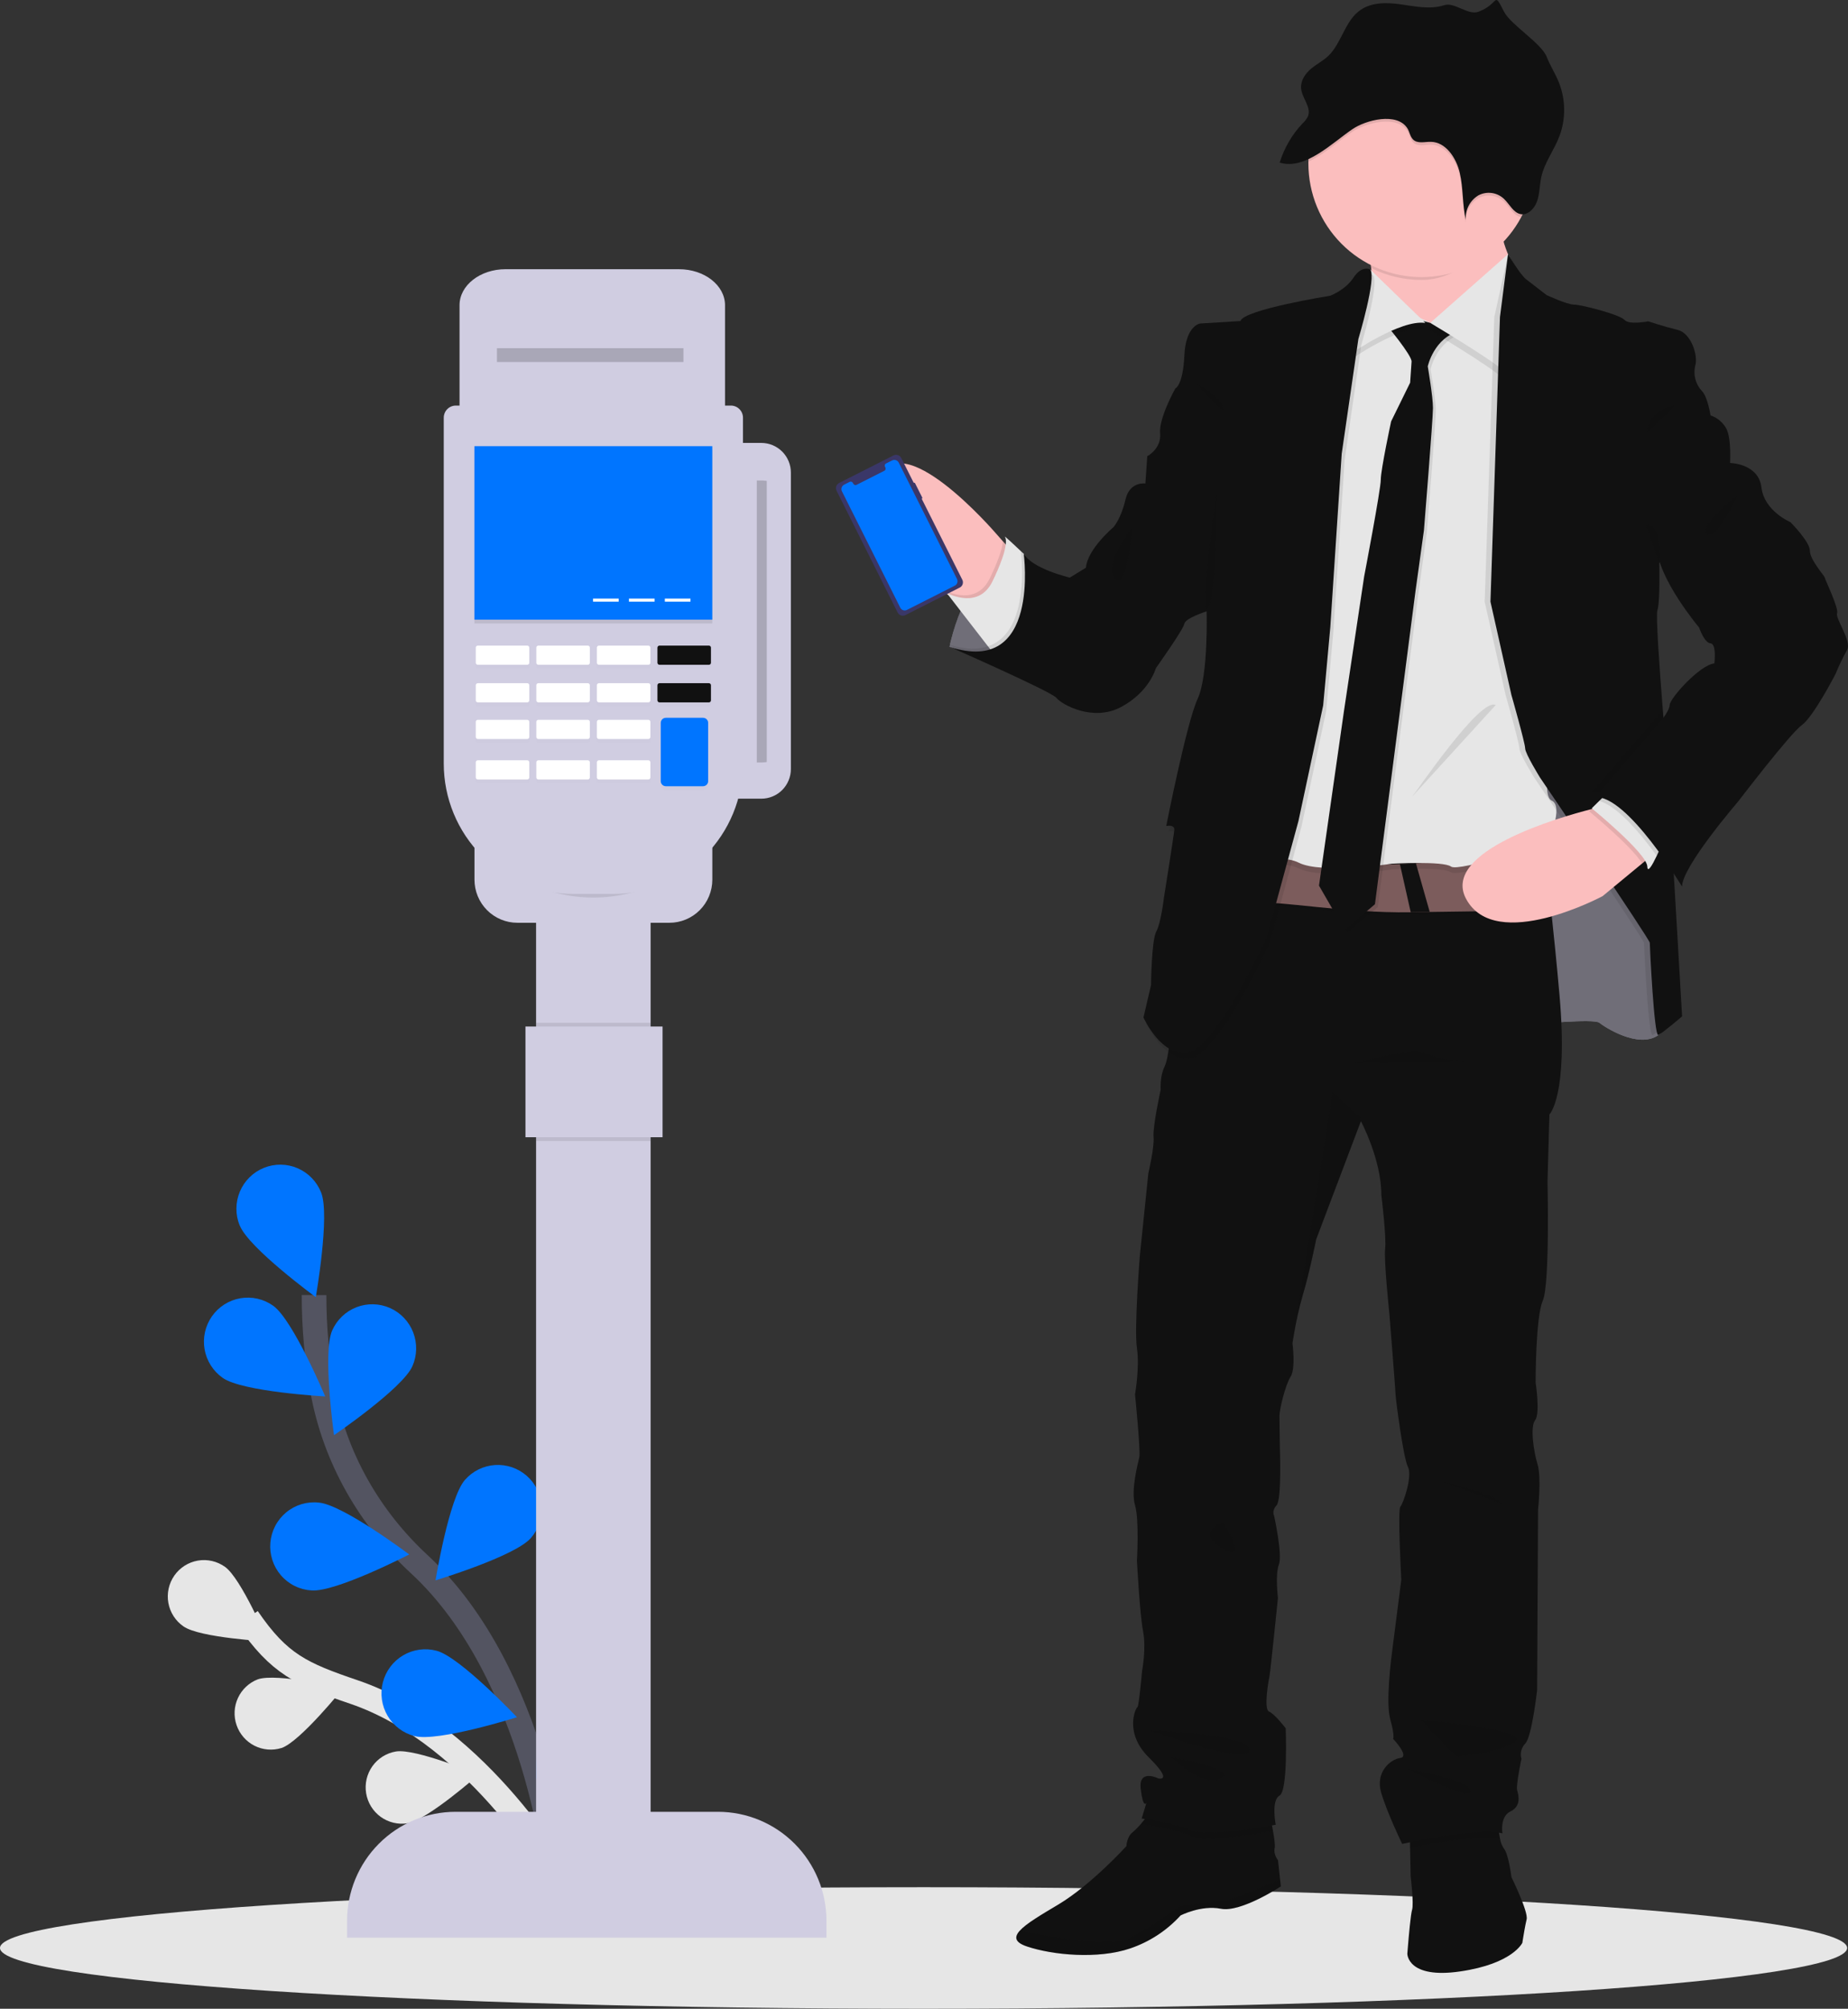 <svg width="150" height="163" viewBox="0 0 150 163" fill="none" xmlns="http://www.w3.org/2000/svg">
    <rect x="0" y="0" width="150" height="163" fill="#333333" stroke="none"/>
    <path d="M45.745 152.849C45.745 152.849 38.968 140.784 28.756 137.307C24.47 135.849 22.654 135.043 20.096 131.293" stroke="#E6E6E6" stroke-width="2" stroke-miterlimit="10"/>
    <path d="M22.854 141.842C24.387 141.309 27.863 136.977 27.863 136.977C27.863 136.977 22.461 135.735 20.929 136.268C20.217 136.541 19.639 137.082 19.317 137.775C18.994 138.469 18.953 139.262 19.202 139.985C19.45 140.709 19.969 141.307 20.649 141.654C21.328 142 22.115 142.068 22.843 141.842L22.854 141.842Z" fill="#E6E6E6"/>
    <path d="M33.093 147.944C34.693 147.679 38.854 144.001 38.854 144.001C38.854 144.001 33.737 141.859 32.138 142.124C31.757 142.187 31.393 142.325 31.065 142.53C30.738 142.734 30.454 143.001 30.229 143.316C30.005 143.631 29.844 143.987 29.756 144.365C29.669 144.742 29.656 145.133 29.719 145.515C29.782 145.897 29.919 146.263 30.122 146.592C30.326 146.921 30.592 147.206 30.905 147.432C31.219 147.658 31.573 147.819 31.949 147.907C32.324 147.995 32.713 148.008 33.094 147.945L33.093 147.944Z" fill="#E6E6E6"/>
    <path d="M18.259 127.139C19.585 128.074 21.755 133.2 21.755 133.2C21.755 133.2 16.218 132.907 14.89 131.973C14.571 131.752 14.298 131.47 14.088 131.143C13.877 130.815 13.734 130.45 13.665 130.066C13.596 129.683 13.604 129.29 13.687 128.909C13.77 128.529 13.928 128.169 14.15 127.85C14.373 127.531 14.656 127.259 14.983 127.051C15.311 126.842 15.677 126.701 16.059 126.635C16.441 126.569 16.832 126.58 17.21 126.667C17.588 126.754 17.945 126.915 18.261 127.141L18.259 127.139Z" fill="#E6E6E6"/>
    <path d="M45.273 152.558C45.273 152.558 43.664 135.832 34.039 126.935C30 123.2 27.195 118.318 26.195 112.89C25.723 110.317 25.488 107.706 25.492 105.09" stroke="#535461" stroke-width="2" stroke-miterlimit="10"/>
    <path d="M19.463 99.447C20.197 101.279 25.631 105.256 25.631 105.256C25.631 105.256 26.801 98.605 26.067 96.772C25.894 96.332 25.637 95.932 25.31 95.593C24.982 95.254 24.591 94.984 24.16 94.797C23.728 94.61 23.264 94.512 22.794 94.506C22.323 94.501 21.857 94.589 21.421 94.765C20.985 94.941 20.588 95.203 20.253 95.534C19.918 95.865 19.651 96.26 19.469 96.695C19.286 97.13 19.191 97.597 19.189 98.069C19.186 98.542 19.277 99.01 19.456 99.447H19.463Z" fill="#0075FF"/>
    <path d="M18.074 111.806C19.682 112.943 26.396 113.314 26.396 113.314C26.396 113.314 23.782 107.092 22.173 105.954C21.791 105.682 21.359 105.488 20.902 105.384C20.445 105.279 19.972 105.267 19.51 105.347C19.048 105.426 18.607 105.597 18.21 105.849C17.814 106.1 17.472 106.428 17.202 106.813C16.932 107.198 16.741 107.633 16.638 108.093C16.536 108.552 16.525 109.027 16.606 109.491C16.687 109.955 16.859 110.398 17.111 110.795C17.363 111.192 17.69 111.535 18.074 111.805L18.074 111.806Z" fill="#0075FF"/>
    <path d="M25.272 129.055C27.237 129.22 33.213 126.136 33.213 126.136C33.213 126.136 27.829 122.086 25.869 121.926C25.397 121.876 24.921 121.921 24.467 122.058C24.013 122.196 23.59 122.423 23.225 122.726C22.86 123.03 22.558 123.403 22.338 123.825C22.119 124.248 21.985 124.709 21.945 125.184C21.905 125.659 21.96 126.137 22.107 126.59C22.253 127.043 22.488 127.462 22.798 127.822C23.108 128.183 23.487 128.478 23.911 128.689C24.336 128.901 24.799 129.025 25.272 129.055Z" fill="#0075FF"/>
    <path d="M33.642 140.874C35.547 141.369 41.96 139.344 41.96 139.344C41.96 139.344 37.334 134.443 35.431 133.948C34.977 133.828 34.505 133.799 34.041 133.863C33.576 133.927 33.129 134.083 32.725 134.321C32.32 134.559 31.967 134.875 31.684 135.25C31.401 135.626 31.195 136.054 31.078 136.51C30.96 136.966 30.933 137.441 30.999 137.907C31.064 138.373 31.221 138.822 31.459 139.227C31.697 139.633 32.013 139.987 32.388 140.269C32.763 140.552 33.19 140.757 33.644 140.874L33.642 140.874Z" fill="#0075FF"/>
    <path d="M33.474 110.859C32.677 112.667 27.113 116.457 27.113 116.457C27.113 116.457 26.166 109.77 26.961 107.964C27.151 107.534 27.422 107.146 27.761 106.822C28.099 106.498 28.498 106.244 28.934 106.074C29.37 105.905 29.836 105.824 30.303 105.835C30.771 105.846 31.231 105.95 31.659 106.14C32.087 106.33 32.473 106.603 32.795 106.943C33.118 107.283 33.371 107.684 33.54 108.122C33.708 108.56 33.789 109.028 33.778 109.497C33.767 109.967 33.664 110.43 33.474 110.86V110.859Z" fill="#0075FF"/>
    <path d="M43.087 124.807C41.789 126.291 35.352 128.236 35.352 128.236C35.352 128.236 36.44 121.57 37.737 120.088C38.36 119.375 39.239 118.94 40.181 118.879C41.123 118.817 42.051 119.134 42.761 119.76C43.47 120.386 43.903 121.269 43.964 122.216C44.025 123.162 43.71 124.095 43.087 124.807V124.807Z" fill="#0075FF"/>
    <path d="M50.581 139.65C49.544 141.334 43.533 144.345 43.533 144.345C43.533 144.345 43.483 137.591 44.512 135.907C44.757 135.506 45.078 135.158 45.456 134.882C45.835 134.606 46.264 134.407 46.719 134.298C47.174 134.188 47.647 134.17 48.109 134.244C48.571 134.317 49.014 134.482 49.413 134.728C49.812 134.974 50.159 135.296 50.434 135.677C50.709 136.057 50.906 136.488 51.015 136.946C51.124 137.403 51.142 137.877 51.069 138.342C50.995 138.806 50.832 139.251 50.587 139.652L50.581 139.65Z" fill="#0075FF"/>
    <path d="M74.966 163C116.368 163 149.931 160.792 149.931 158.068C149.931 155.345 116.368 153.137 74.966 153.137C33.563 153.137 0 155.345 0 158.068C0 160.792 33.563 163 74.966 163Z" fill="#E6E6E6"/>
    <path opacity="0.1" d="M132.481 44.854C132.481 44.854 138.793 42.823 139.439 44.854H132.481Z" fill="#111111"/>
    <path d="M77.073 52.483C77.073 52.483 78.5 44.964 83.093 44.926L86.448 51.864L84.21 53.415C84.21 53.415 79.349 53.57 77.073 52.483Z" fill="#D0CDE1"/>
    <path opacity="0.502" d="M86.448 51.864L84.21 53.417C84.21 53.417 80.799 53.525 78.343 52.921C77.907 52.818 77.481 52.672 77.073 52.485C77.076 52.444 77.085 52.403 77.099 52.364C77.099 52.355 77.099 52.345 77.099 52.336C77.31 51.392 77.601 50.468 77.968 49.574C78.109 49.237 78.269 48.889 78.442 48.542C79.114 47.242 80.059 45.968 81.351 45.337C81.829 45.1 82.35 44.963 82.882 44.934H83.087L83.159 45.087L84.295 47.431L86.448 51.864Z" fill="#111111"/>
    <path d="M124.568 83.107C124.568 83.107 129.384 82.642 129.815 82.99C130.246 83.338 132.979 85.123 134.599 83.998C136.218 82.873 135.138 78.958 135.138 78.803C135.138 78.648 134.986 73.106 134.986 73.106L132.09 69.191L128.465 62.337L121.057 61.602L121.257 72.487L121.219 78.07L124.568 83.107Z" fill="#D0CDE1"/>
    <path opacity="0.503" d="M124.568 83.107C124.568 83.107 129.384 82.642 129.815 82.99C130.246 83.338 132.979 85.123 134.599 83.998C136.218 82.873 135.138 78.958 135.138 78.803C135.138 78.648 134.986 73.106 134.986 73.106L132.09 69.191L128.465 62.337L121.057 61.602L121.257 72.487L121.219 78.07L124.568 83.107Z" fill="#111111"/>
    <path d="M82.126 44.733C82.126 44.733 81.743 49.462 78.809 49.539C78.809 49.539 77.978 49.035 76.861 48.196C74.284 46.259 70.195 42.535 71.325 39.072C72.946 34.111 80.816 43.259 80.816 43.259L81.418 43.94L82.126 44.733Z" fill="#FBBEBE"/>
    <path opacity="0.1" d="M82.126 44.733C82.126 44.733 81.743 49.463 78.809 49.539C78.809 49.539 77.979 49.035 76.861 48.196L76.61 47.874C77.107 48.135 77.655 48.282 78.216 48.307C78.952 48.323 79.781 48.049 80.312 46.981C80.618 46.372 80.885 45.745 81.115 45.104C81.256 44.728 81.355 44.339 81.412 43.941L82.126 44.733Z" fill="#111111"/>
    <path d="M80.853 53.297L80.193 52.445L77.966 49.572L76.834 48.105C77.331 48.367 77.879 48.515 78.439 48.54C79.176 48.556 80.004 48.282 80.538 47.212C80.843 46.603 81.111 45.976 81.341 45.335C81.708 44.288 81.7 43.749 81.572 43.569C81.445 43.388 82.391 44.272 82.846 44.706L82.862 44.722C82.993 44.843 83.077 44.924 83.077 44.924L83.155 45.081L84.273 47.327L84.285 47.421C84.387 48.135 84.764 52.656 80.853 53.297Z" fill="#E6E6E6"/>
    <path d="M103.965 153.072C103.965 153.072 100.725 155.205 99.105 154.886C97.485 154.568 95.824 155.431 95.824 155.431C94.708 156.656 93.3 157.576 91.733 158.106C89.11 158.997 85.446 158.648 83.363 157.948C82.376 157.62 82.298 157.193 82.772 156.668C83.299 156.082 84.509 155.374 85.91 154.538C88.57 152.949 91.426 149.808 91.426 149.808C91.426 149.808 91.464 149.034 91.927 148.685C92.211 148.442 92.472 148.172 92.706 147.879C93.119 147.387 93.508 146.871 93.508 146.871L103.039 147.182C103.039 147.182 103.202 147.873 103.328 148.579C103.434 149.157 103.517 149.746 103.463 149.974C103.346 150.476 103.733 150.941 103.733 150.941L103.904 152.524L103.965 153.072Z" fill="#111111"/>
    <path d="M123.915 155.746C123.801 156.209 123.663 157.042 123.6 157.433C123.579 157.566 123.568 157.647 123.568 157.647C123.568 157.647 122.795 159.352 118.513 159.973C114.232 160.594 114.231 158.538 114.231 158.538C114.231 158.538 114.247 158.316 114.276 157.983C114.35 157.076 114.504 155.341 114.617 154.972C114.771 154.468 114.502 152.258 114.502 152.258L114.456 149.948L114.424 148.335L121.524 147.598C121.569 148.131 121.646 148.662 121.753 149.186C121.797 149.474 121.904 149.75 122.064 149.993C122.449 150.422 122.682 152.319 122.682 152.319C122.682 152.319 124.066 155.125 123.915 155.746Z" fill="#111111"/>
    <path opacity="0.1" d="M103.047 147.182C103.047 147.182 103.209 147.873 103.336 148.579C102.306 148.769 97.806 149.552 96.68 149.004C95.408 148.383 92.667 148.034 92.667 148.034L92.713 147.877C93.126 147.385 93.516 146.869 93.516 146.869L103.047 147.182Z" fill="#111111"/>
    <path opacity="0.1" d="M121.749 149.194C119.943 148.888 116.006 149.63 114.453 149.948L114.421 148.335L121.52 147.598C121.565 148.134 121.641 148.667 121.749 149.194Z" fill="#111111"/>
    <path d="M125.763 90.433L125.609 95.898C125.609 95.898 125.81 104.231 125.224 105.55C124.638 106.868 124.644 112.178 124.644 112.178C124.644 112.178 125.031 114.698 124.606 115.238C124.18 115.778 124.489 117.798 124.806 118.845C125.124 119.891 124.843 122.489 124.843 122.489L124.766 137.141C124.766 137.141 124.343 140.939 123.801 141.483C123.646 141.644 123.535 141.843 123.481 142.061C123.428 142.279 123.432 142.507 123.494 142.723C123.494 142.723 123.032 144.892 123.147 145.28C123.263 145.669 123.494 146.558 122.608 146.984C121.721 147.409 121.95 148.768 121.95 148.768C119.829 148.264 113.811 149.623 113.811 149.623C113.811 149.623 112.607 147.141 112.111 145.474C111.616 143.807 112.846 142.76 113.654 142.652C114.463 142.543 113.077 141.099 113.077 141.099C113.077 141.099 113.231 140.898 112.845 139.511C112.459 138.124 112.921 134.548 113.046 133.618C113.17 132.689 113.74 128.192 113.74 128.192C113.74 128.192 113.433 122.495 113.664 122.261C113.895 122.027 114.667 119.78 114.282 119.036C113.897 118.292 113.279 113.454 113.279 113.19C113.279 112.926 112.777 106.638 112.777 106.638C112.777 106.638 112.316 102.257 112.43 101.328C112.544 100.399 112.121 96.95 112.121 96.95C112.121 94.079 110.464 90.979 110.464 90.979L110.422 91.09L106.836 100.564C106.836 100.564 106.258 103.431 105.755 105.06C105.439 106.165 105.187 107.289 105.002 108.424L104.968 108.626C104.954 108.712 104.942 108.787 104.934 108.844L104.91 109.001C104.91 109.001 105.179 111.055 104.756 111.714C104.332 112.373 103.851 114.349 103.851 114.899C103.851 115.449 103.887 117.538 103.887 117.538C103.887 117.538 104.044 121.685 103.618 122.151C103.193 122.616 103.418 123.003 103.418 123.003C103.418 123.003 104.114 126.142 103.805 126.956C103.496 127.77 103.729 129.667 103.729 129.667C103.729 129.667 103.117 135.663 103.048 135.977C102.98 136.291 102.547 138.69 103.008 138.884C103.47 139.077 104.359 140.24 104.359 140.24C104.359 140.24 104.559 145.318 103.859 145.705C103.159 146.093 103.548 148.07 103.548 148.07C103.548 148.07 97.956 149.157 96.682 148.535C95.408 147.914 92.669 147.566 92.669 147.566L93.052 146.292C93.031 146.336 92.775 146.749 92.593 145.163C92.392 143.496 94.021 144.31 94.021 144.31C94.021 144.31 95.293 144.621 93.247 142.605C91.2 140.589 92.205 138.535 92.321 138.535C92.437 138.535 92.706 135.551 92.706 135.551C92.706 135.551 93.053 133.767 92.782 132.372C92.511 130.977 92.283 126.635 92.283 126.635C92.283 126.635 92.483 123.341 92.128 122.139C91.773 120.938 92.36 118.767 92.475 118.261C92.591 117.755 92.128 113.145 92.128 113.145C92.128 113.145 92.516 110.976 92.283 109.388C92.05 107.799 92.515 101.945 92.515 101.945L93.21 95.2C93.21 95.2 93.709 93.107 93.633 92.255C93.556 91.402 94.211 88.425 94.211 88.425C94.211 88.425 94.135 87.338 94.52 86.565C94.905 85.791 95.062 83.232 95.062 83.232L98.766 74.703L100.572 67.184L125.071 66.951C125.071 66.951 125.161 67.602 125.308 68.788C125.454 69.973 125.667 71.729 125.91 73.894C126.122 75.861 126.355 78.175 126.583 80.748C127.306 88.959 125.763 90.433 125.763 90.433Z" fill="#111111"/>
    <path d="M123.489 22.56L117.776 28.686C117.776 28.686 110.448 25.739 111.219 24.731C111.518 24.34 111.469 23.118 111.297 21.751C111.026 19.606 110.448 17.132 110.448 17.132C110.448 17.132 123.256 15.04 122.174 17.209C121.773 18.003 121.849 18.928 122.094 19.783C122.407 20.778 122.878 21.715 123.489 22.559V22.56Z" fill="#FBBEBE"/>
    <path opacity="0.1" d="M122.174 17.211C121.773 18.005 121.592 18.082 121.839 18.937C120.164 20.751 118.027 22.716 115.386 22.716C113.967 22.719 112.567 22.389 111.297 21.753C111.026 19.608 110.448 17.134 110.448 17.134C110.448 17.134 123.256 15.042 122.174 17.211Z" fill="#111111"/>
    <path d="M124.568 13.258C124.568 15.705 123.6 18.052 121.878 19.782C120.155 21.513 117.82 22.485 115.384 22.485C112.948 22.485 110.612 21.513 108.89 19.782C107.168 18.052 106.2 15.705 106.2 13.258C106.2 13.214 106.2 13.169 106.2 13.125C106.218 10.679 107.202 8.339 108.936 6.622C110.671 4.904 113.013 3.949 115.448 3.967C117.883 3.985 120.212 4.973 121.921 6.716C123.631 8.458 124.581 10.812 124.564 13.258H124.568Z" fill="#FBBEBE"/>
    <path opacity="0.1" d="M125.897 74.119C124.682 74.129 120.63 74.163 116.104 74.236H116.049L114.553 74.261H114.507C109.14 74.348 103.85 73.293 101.728 73.495C97.213 73.92 103.348 69.308 103.348 69.308C106.712 70.128 110.172 70.48 113.631 70.352L114.929 70.286C119.032 70.052 123.156 69.665 125.307 69.016C125.456 70.212 125.665 71.962 125.897 74.119Z" fill="#111111"/>
    <path d="M125.898 73.886C124.682 73.886 120.631 73.93 116.104 74.001H116.05L114.553 74.027H114.507C109.14 74.114 103.85 73.059 101.728 73.259C97.213 73.684 103.348 69.073 103.348 69.073C106.712 69.893 110.172 70.244 113.631 70.118L114.929 70.049C119.032 69.817 123.156 69.428 125.307 68.779C125.457 69.977 125.666 71.721 125.898 73.886Z" fill="#7C5C5C"/>
    <path opacity="0.1" d="M112.916 25.12L105.816 28.454L100.339 71.013C100.339 71.013 103.579 69.542 105.43 70.471C107.282 71.4 112.991 70.55 112.991 70.55C112.991 70.55 117.158 70.316 117.776 70.782C118.394 71.248 125.645 68.845 125.645 68.845C125.645 68.845 126.957 65.898 125.954 65.434C124.951 64.971 126.263 60.395 126.263 60.395L125.645 29.695L124.411 25.742L121.094 23.725L117.695 26.438L116.09 26.671L112.916 25.12Z" fill="#111111"/>
    <path d="M112.916 24.653L105.816 27.987L100.339 70.55C100.339 70.55 103.579 69.077 105.43 70.008C107.282 70.939 112.991 70.085 112.991 70.085C112.991 70.085 117.158 69.852 117.776 70.317C118.394 70.782 125.645 68.38 125.645 68.38C125.645 68.38 126.957 65.435 125.954 64.969C124.951 64.504 126.263 59.929 126.263 59.929L125.645 29.226L124.411 25.273L121.094 23.256L117.695 25.971L116.09 26.201L112.916 24.653Z" fill="#E6E6E6"/>
    <path opacity="0.1" d="M112.8 26.631C112.8 26.631 114.844 29.073 114.806 29.576C114.768 30.08 114.692 31.282 114.692 31.282L113.147 34.423C113.147 34.423 112.298 38.337 112.298 39.152C112.298 39.966 110.948 47.014 110.948 47.014L109.328 57.867L107.283 72.093L109.366 75.698L111.836 73.605L115.115 48.253L115.809 43.254C115.809 43.254 116.541 34.261 116.541 33.331C116.541 32.402 116.118 29.959 116.118 29.959C116.118 29.959 116.62 27.633 118.703 27.09C120.785 26.548 118.548 26.974 118.548 26.974L117.344 26.004L116.303 26.431C116.303 26.431 113.418 25.547 112.8 26.631Z" fill="#111111"/>
    <path d="M112.568 26.402C112.568 26.402 114.613 28.843 114.575 29.347C114.537 29.851 114.459 31.053 114.459 31.053L112.916 34.194C112.916 34.194 112.077 38.104 112.077 38.917C112.077 39.73 110.727 46.779 110.727 46.779L109.095 57.648L107.061 71.865L109.145 75.471L111.603 73.372L114.886 48.027L115.58 43.027C115.58 43.027 116.312 34.034 116.312 33.103C116.312 32.172 115.889 29.73 115.889 29.73C115.889 29.73 116.39 27.405 118.473 26.862C120.556 26.319 118.319 26.747 118.319 26.747L117.115 25.777L116.09 26.2C116.09 26.2 113.186 25.312 112.568 26.402Z" fill="#111111"/>
    <path opacity="0.1" d="M111.218 22.328C111.218 22.328 110.909 22.561 110.833 24.11C110.757 25.66 109.676 29.15 109.676 29.15C109.676 29.15 113.689 26.358 115.695 26.668L111.218 22.328Z" fill="#111111"/>
    <path d="M111.218 21.863C111.218 21.863 110.909 22.096 110.833 23.647C110.757 25.199 109.676 28.687 109.676 28.687C109.676 28.687 113.689 25.897 115.695 26.207L111.218 21.863Z" fill="#E6E6E6"/>
    <path opacity="0.1" d="M122.176 21.086L115.848 26.668C115.848 26.668 121.173 29.847 121.867 30.623C122.562 31.399 123.256 23.024 123.256 23.024L122.176 21.086Z" fill="#111111"/>
    <path d="M122.407 20.623L116.091 26.201C116.091 26.201 121.414 29.378 122.11 30.154C122.807 30.93 123.501 22.556 123.501 22.556L122.407 20.623Z" fill="#E6E6E6"/>
    <path opacity="0.1" d="M111.449 22.328C111.449 22.328 110.755 21.979 110.099 22.987C109.443 23.995 108.209 24.459 108.209 24.459C108.209 24.459 101.186 25.584 100.917 26.513L97.638 26.715C97.638 26.715 96.481 26.868 96.364 29.311C96.247 31.754 95.624 31.98 95.624 31.98C95.624 31.98 94.274 34.383 94.388 35.623C94.502 36.863 93.347 37.483 93.347 37.483L98.162 50.081C98.162 50.081 98.317 55.276 97.428 57.175C96.539 59.074 94.882 67.486 94.882 67.486C94.882 67.486 95.578 67.331 95.538 67.794C95.498 68.258 94.69 73.338 94.69 73.338C94.69 73.338 94.458 75.354 94.074 76.052C93.689 76.749 93.648 80.394 93.648 80.394L93.03 83.029C93.03 83.029 94.497 86.325 96.734 85.851C98.972 85.377 103.049 76.598 103.049 76.598L105.633 67.102L107.64 57.722L108.218 51.365L109.145 37.295L110.495 27.991C110.495 27.991 111.991 22.988 111.449 22.328Z" fill="#111111"/>
    <path d="M111.218 21.863C111.218 21.863 110.524 21.514 109.868 22.522C109.212 23.53 107.978 23.996 107.978 23.996C107.978 23.996 100.955 25.119 100.686 26.05L97.406 26.252C97.406 26.252 96.248 26.407 96.133 28.848C96.019 31.29 95.399 31.523 95.399 31.523C95.399 31.523 94.049 33.926 94.165 35.166C94.281 36.406 93.124 37.026 93.124 37.026L97.939 49.624C97.939 49.624 98.094 54.819 97.207 56.718C96.32 58.617 94.661 67.029 94.661 67.029C94.661 67.029 95.356 66.874 95.317 67.34C95.279 67.805 94.469 72.881 94.469 72.881C94.469 72.881 94.237 74.897 93.851 75.595C93.464 76.292 93.427 79.937 93.427 79.937L92.814 82.563C92.814 82.563 94.281 85.859 96.518 85.385C98.756 84.912 102.807 76.123 102.807 76.123L105.393 66.626L107.4 57.244L107.98 50.888L108.905 36.817L110.256 27.514C110.256 27.514 111.758 22.522 111.218 21.863Z" fill="#111111"/>
    <path opacity="0.1" d="M86.448 51.863L84.211 53.416C84.211 53.416 80.799 53.525 78.344 52.92L77.099 52.364L76.849 52.255L77.106 52.336C78.396 52.721 79.405 52.712 80.194 52.446C83.36 51.376 83.003 46.123 82.888 44.933C82.876 44.814 82.867 44.732 82.862 44.708C82.862 44.703 82.862 44.698 82.862 44.693L82.88 44.724C82.923 44.795 82.973 44.862 83.028 44.925C83.072 44.975 83.118 45.028 83.168 45.076L84.286 47.322L84.298 47.417L86.448 51.863Z" fill="#111111"/>
    <path d="M94.203 36.707L93.123 37.017L92.969 39.235C92.969 39.235 91.695 39.033 91.348 40.553C91.001 42.074 90.385 42.771 90.385 42.771C90.385 42.771 88.262 44.555 88.145 46.065L86.835 46.871C86.835 46.871 83.784 46.158 83.093 44.927C83.093 44.927 84.481 54.928 77.073 52.484C77.073 52.484 85.368 56.129 85.754 56.633C86.139 57.137 88.687 58.608 91.001 57.369C93.314 56.129 93.818 54.222 93.818 54.222C93.818 54.222 96.055 51.081 96.133 50.615C96.212 50.15 97.939 49.608 97.939 49.608L101.258 41.543L94.203 36.707Z" fill="#111111"/>
    <path opacity="0.1" d="M121.289 25.74L122.407 20.625C122.407 20.625 122.909 22.292 123.41 22.679L125.07 23.957C125.07 23.957 126.729 24.733 127.307 24.733C127.885 24.733 131.011 25.54 131.396 25.973C131.782 26.406 133.327 26.09 133.327 26.09C133.327 26.09 134.599 26.515 135.718 26.788C136.838 27.06 137.378 28.92 137.145 29.656C137.052 30.022 137.053 30.407 137.147 30.773C137.242 31.139 137.428 31.474 137.687 31.749C138.148 32.214 138.381 33.726 138.381 33.726C138.948 33.912 139.42 34.316 139.692 34.849C140.079 35.702 139.962 37.563 139.962 37.563L134.214 45.703C134.214 45.703 134.29 48.844 134.059 49.533C133.829 50.222 134.862 62.092 134.862 62.092L136.066 82.48C136.066 82.48 134.485 83.837 134.138 83.992C133.791 84.148 133.442 76.781 133.442 76.511C133.442 76.242 124.531 63.1 124.531 63.1C124.531 63.1 123.327 61.161 123.327 60.735C123.327 60.31 122.207 56.393 122.207 56.393L120.509 48.834L121.289 25.74Z" fill="#111111"/>
    <path d="M140.44 37.116C140.44 37.382 140.426 37.56 140.426 37.56L134.682 45.694C134.682 45.694 134.762 48.833 134.529 49.524C134.395 49.927 134.69 54.1 134.963 57.525C135.163 59.998 135.34 62.083 135.34 62.083L135.848 70.731L136.534 82.472C136.534 82.472 134.953 83.828 134.606 83.984C134.259 84.139 133.911 76.773 133.911 76.501C133.911 76.229 124.998 63.091 124.998 63.091C124.998 63.091 123.795 61.152 123.795 60.726C123.795 60.301 122.677 56.384 122.677 56.384L120.979 48.825L121.75 25.725L122.406 20.609C122.406 20.609 123.371 22.276 123.873 22.662C124.374 23.047 125.53 23.942 125.53 23.942C125.53 23.942 127.19 24.718 127.77 24.718C128.349 24.718 131.474 25.524 131.859 25.958C132.244 26.391 133.789 26.075 133.789 26.075C133.789 26.075 135.061 26.5 136.179 26.772C137.296 27.044 137.838 28.905 137.607 29.639C137.514 30.005 137.514 30.389 137.608 30.756C137.703 31.122 137.888 31.458 138.147 31.733C138.61 32.198 138.841 33.709 138.841 33.709C139.41 33.895 139.881 34.301 140.154 34.835C140.424 35.437 140.45 36.512 140.44 37.116Z" fill="#111111"/>
    <path opacity="0.1" d="M93.278 140.396C93.479 140.396 101.573 140.707 101.419 142.025C101.264 143.344 93.278 140.396 93.278 140.396Z" fill="#111111"/>
    <path opacity="0.1" d="M95.092 142.605C95.092 142.605 100.532 143.496 99.105 144.311C97.678 145.125 95.092 142.605 95.092 142.605Z" fill="#111111"/>
    <path opacity="0.1" d="M115.308 139.545C115.308 139.545 124.337 140.321 122.987 141.327C121.637 142.333 118.434 142.49 118.28 142.537C118.125 142.583 115.308 139.545 115.308 139.545Z" fill="#111111"/>
    <path opacity="0.1" d="M114.229 143.537C114.229 143.537 119.245 144.39 119.397 145.351C119.55 146.313 114.229 143.537 114.229 143.537Z" fill="#111111"/>
    <path opacity="0.1" d="M117.006 120.201C117.006 120.201 121.597 121.286 121.868 122.015L117.006 120.201Z" fill="#111111"/>
    <path opacity="0.1" d="M99.296 123.537C99.296 123.537 96.904 124.235 99.22 125.63C101.535 127.025 99.296 123.537 99.296 123.537Z" fill="#111111"/>
    <path opacity="0.1" d="M109.906 86.285C110.177 86.285 114.383 84.89 115.848 85.511C117.312 86.132 119.128 86.13 119.128 86.13L109.906 86.285Z" fill="#111111"/>
    <path opacity="0.1" d="M110.448 90.709L110.406 91.092L106.82 100.566C106.82 100.566 106.242 103.433 105.739 105.062C105.423 106.167 105.171 107.291 104.986 108.426L108.171 88.588L110.448 90.709Z" fill="#111111"/>
    <path d="M116.05 74.002L114.553 74.028H114.507L113.63 70.121C114.061 70.1 114.492 70.077 114.928 70.051L116.05 74.002Z" fill="#111111"/>
    <path d="M134.252 69.272L133.291 70.066L130.081 72.718C130.081 72.718 121.399 77.37 119.007 72.951C116.898 69.058 126.742 66.279 129.112 65.672C129.435 65.589 129.617 65.549 129.617 65.549L134.252 69.272Z" fill="#FBBEBE"/>
    <path opacity="0.1" d="M97.175 31.166C97.175 31.166 98.872 31.94 99.258 33.026C99.643 34.112 97.175 31.166 97.175 31.166Z" fill="#111111"/>
    <path opacity="0.1" d="M91.928 42.793C91.928 42.793 89.458 45.817 90.462 46.98C91.465 48.143 91.928 42.793 91.928 42.793Z" fill="#111111"/>
    <path opacity="0.1" d="M136.066 32.871C136.066 32.871 133.75 33.104 133.674 35.119L136.066 32.871Z" fill="#111111"/>
    <path opacity="0.1" d="M114.613 64.656C114.845 64.424 120.169 56.516 121.403 57.214L114.613 64.656Z" fill="#111111"/>
    <path opacity="0.1" d="M124.568 13.257C124.57 14.776 124.197 16.272 123.482 17.611L123.414 17.599C122.832 17.476 122.529 16.793 122.084 16.369C121.811 16.108 121.463 15.939 121.09 15.886C120.716 15.833 120.335 15.899 120.001 16.075C119.663 16.278 119.389 16.572 119.208 16.924C119.027 17.275 118.947 17.67 118.978 18.065C118.685 16.823 118.777 15.503 118.49 14.259C118.203 13.015 117.338 11.757 116.157 11.735C115.647 11.735 115.051 11.925 114.684 11.533C114.461 11.301 114.415 10.928 114.248 10.656C113.404 9.282 110.837 9.977 109.782 10.68C108.766 11.357 107.51 12.511 106.205 13.116C106.223 10.669 107.207 8.33 108.941 6.612C109.8 5.762 110.817 5.09 111.934 4.634C113.052 4.178 114.247 3.949 115.453 3.957C116.659 3.966 117.851 4.213 118.962 4.685C120.072 5.157 121.08 5.843 121.926 6.706C122.773 7.569 123.442 8.591 123.895 9.713C124.349 10.836 124.577 12.037 124.569 13.248L124.568 13.257Z" fill="#111111"/>
    <path d="M114.248 10.431C114.416 10.711 114.461 11.078 114.684 11.308C115.051 11.691 115.647 11.495 116.156 11.51C117.338 11.531 118.203 12.79 118.49 14.034C118.777 15.277 118.691 16.596 118.977 17.838C118.947 17.444 119.027 17.049 119.208 16.698C119.39 16.347 119.665 16.054 120.003 15.851C120.336 15.676 120.717 15.61 121.09 15.662C121.463 15.715 121.81 15.883 122.083 16.144C122.529 16.569 122.832 17.25 123.414 17.373C123.996 17.496 124.557 16.936 124.766 16.319C124.975 15.702 124.967 15.027 125.099 14.388C125.362 13.178 126.147 12.19 126.582 11.04C127.099 9.64 127.085 8.099 126.542 6.709C126.253 5.982 125.821 5.327 125.539 4.599C125.093 3.494 122.623 2.007 122.083 0.954C121.175 -0.808 121.76 0.291 120.003 0.954C119.164 1.271 118.064 0.144 117.214 0.424C116.072 0.791 114.854 0.515 113.672 0.349C112.49 0.184 111.188 0.168 110.239 0.954C109.147 1.851 108.848 3.538 107.831 4.524C107.4 4.937 106.863 5.201 106.408 5.585C105.954 5.968 105.562 6.536 105.606 7.159C105.674 7.965 106.457 8.691 106.167 9.435C106.063 9.65 105.918 9.842 105.74 10.001C104.88 10.906 104.24 11.999 103.872 13.194C105.937 13.841 108.172 11.555 109.787 10.475C110.833 9.754 113.403 9.066 114.248 10.431Z" fill="#111111"/>
    <path opacity="0.1" d="M134.251 69.272L133.29 70.066C132.443 68.655 128.966 65.819 128.966 65.819L129.116 65.674C129.439 65.591 129.621 65.551 129.621 65.551L134.251 69.272Z" fill="#111111"/>
    <path d="M135.178 67.835C135.178 67.835 134.833 68.698 134.475 69.448C134.118 70.198 133.731 70.871 133.711 70.321C133.673 69.235 129.198 65.59 129.198 65.59L129.8 64.998L130.504 64.312L135.178 67.835Z" fill="#E6E6E6"/>
    <path opacity="0.1" d="M135.333 62.098L135.841 70.746C134.637 68.873 131.352 64.074 129.234 64.229L134.368 58.3C134.581 58.06 134.778 57.806 134.956 57.539C135.152 60.014 135.333 62.098 135.333 62.098Z" fill="#111111"/>
    <path opacity="0.1" d="M135.179 67.834C135.179 67.834 134.834 68.697 134.476 69.447C133.132 67.594 131.282 65.405 129.806 64.996L130.51 64.311L135.179 67.834Z" fill="#111111"/>
    <path d="M139.037 36.482L140.426 37.567C140.426 37.567 142.74 37.607 142.972 39.545C143.203 41.482 145.325 42.367 145.325 42.367C145.325 42.367 146.906 43.955 146.906 44.692C146.906 45.429 148.11 46.748 148.11 46.863C148.11 46.978 149.267 49.345 149.113 49.77C148.959 50.195 150.347 52.058 149.916 52.755C149.567 53.381 149.257 54.028 148.989 54.693C148.989 54.693 147.183 58.182 146.25 58.841C145.317 59.501 141.081 65.042 141.081 65.042C141.081 65.042 136.529 70.314 136.529 71.943C136.529 71.943 132.089 64.5 129.468 64.686L134.598 58.755C134.598 58.755 135.487 57.787 135.525 57.205C135.564 56.622 137.993 53.949 139.151 53.832C139.151 53.832 139.352 52.243 138.842 52.204C138.332 52.165 137.916 50.924 137.916 50.924C137.916 50.924 134.521 46.892 134.483 44.334C134.445 41.776 139.037 36.482 139.037 36.482Z" fill="#111111"/>
    <path opacity="0.1" d="M141.081 40.158C141.081 40.158 137.839 42.561 138.536 43.335C139.232 44.109 141.081 40.158 141.081 40.158Z" fill="#111111"/>
    <path opacity="0.1" d="M103.965 153.073C103.965 153.073 100.725 155.206 99.105 154.888C97.485 154.569 95.824 155.432 95.824 155.432C94.708 156.657 93.3 157.578 91.733 158.107C89.11 158.998 85.446 158.649 83.363 157.95C82.376 157.621 82.298 157.194 82.772 156.67C85.037 157.123 90.099 158.025 91.464 157.369C93.238 156.517 95.784 154.656 95.784 154.656C95.784 154.656 99.105 154.191 99.566 154.191C99.895 154.191 102.457 153.128 103.904 152.518L103.965 153.073Z" fill="#111111"/>
    <path opacity="0.1" d="M98.776 39.693C98.776 39.693 98.776 48.531 98.024 49.404C97.272 50.277 98.776 39.693 98.776 39.693Z" fill="#111111"/>
    <path opacity="0.1" d="M133.557 42.541L134.674 45.699C134.674 45.699 135.12 42.6 133.557 42.541Z" fill="#111111"/>
    <g opacity="0.1">
        <path opacity="0.1" d="M106.276 8.663C106.559 7.935 105.819 7.224 105.723 6.445C105.624 6.665 105.581 6.906 105.598 7.147C105.648 7.733 106.08 8.284 106.2 8.826C106.231 8.774 106.256 8.72 106.276 8.663V8.663Z" fill="#111111"/>
        <path opacity="0.1" d="M119.082 17.011C118.805 15.787 118.881 14.493 118.604 13.271C118.327 12.05 117.454 10.768 116.273 10.748C115.763 10.748 115.167 10.935 114.798 10.546C114.577 10.316 114.531 9.941 114.364 9.669C113.52 8.295 110.953 8.992 109.896 9.695C108.317 10.749 106.15 12.953 104.127 12.453C104.029 12.689 103.938 12.926 103.864 13.171C105.929 13.818 108.164 11.532 109.78 10.452C110.833 9.749 113.403 9.041 114.248 10.426C114.416 10.706 114.461 11.073 114.684 11.303C115.051 11.686 115.647 11.49 116.156 11.505C117.338 11.526 118.203 12.785 118.49 14.028C118.777 15.272 118.691 16.59 118.977 17.833C118.958 17.555 118.993 17.276 119.083 17.013L119.082 17.011Z" fill="#111111"/>
        <path opacity="0.1" d="M124.883 15.556C124.682 16.173 124.122 16.737 123.528 16.61C122.935 16.483 122.643 15.804 122.2 15.381C121.927 15.119 121.579 14.951 121.205 14.898C120.832 14.846 120.451 14.912 120.117 15.088C119.795 15.281 119.531 15.557 119.351 15.888C119.171 16.218 119.082 16.591 119.094 16.967C119.248 16.492 119.572 16.092 120.003 15.844C120.337 15.669 120.717 15.602 121.09 15.655C121.463 15.707 121.81 15.876 122.083 16.136C122.529 16.562 122.832 17.243 123.414 17.366C123.996 17.489 124.558 16.929 124.766 16.312C124.877 15.95 124.948 15.577 124.979 15.199C124.954 15.32 124.922 15.439 124.883 15.556Z" fill="#111111"/>
        <path opacity="0.1" d="M126.696 10.275C126.262 11.424 125.475 12.416 125.215 13.625C125.163 13.869 125.133 14.119 125.103 14.369C125.367 13.159 126.148 12.176 126.581 11.031C126.774 10.512 126.895 9.97 126.939 9.418C126.88 9.709 126.799 9.996 126.696 10.275L126.696 10.275Z" fill="#111111"/>
    </g>
    <path d="M74.167 39.177L74.152 39.185C74.113 39.205 74.097 39.253 74.117 39.292L74.697 40.449C74.717 40.488 74.765 40.504 74.804 40.484L74.819 40.477C74.859 40.457 74.874 40.409 74.855 40.369L74.275 39.213C74.255 39.173 74.207 39.157 74.167 39.177Z" fill="#3A3768"/>
    <path d="M72.523 36.958L68.115 39.189C67.883 39.307 67.789 39.592 67.906 39.825L72.86 49.701C72.977 49.935 73.261 50.029 73.493 49.911L77.901 47.679C78.134 47.562 78.227 47.277 78.11 47.044L73.156 37.167C73.039 36.934 72.756 36.84 72.523 36.958Z" fill="#3A3768"/>
    <path d="M71.931 37.602C71.905 37.613 71.882 37.63 71.863 37.651C71.844 37.672 71.83 37.696 71.822 37.723C71.813 37.75 71.81 37.778 71.813 37.806C71.816 37.834 71.824 37.861 71.838 37.886L71.859 37.924C71.873 37.949 71.882 37.976 71.884 38.004C71.887 38.032 71.884 38.061 71.875 38.087C71.866 38.114 71.852 38.139 71.833 38.16C71.814 38.181 71.791 38.197 71.765 38.209L69.54 39.335C69.516 39.349 69.489 39.358 69.461 39.361C69.433 39.364 69.404 39.361 69.378 39.352C69.351 39.343 69.327 39.329 69.306 39.31C69.285 39.291 69.268 39.268 69.257 39.242L69.236 39.202C69.224 39.176 69.208 39.153 69.187 39.135C69.166 39.116 69.141 39.101 69.115 39.093C69.088 39.084 69.06 39.081 69.032 39.084C69.004 39.087 68.977 39.095 68.953 39.109L68.519 39.327C68.472 39.351 68.43 39.384 68.395 39.424C68.36 39.464 68.334 39.511 68.317 39.562C68.3 39.612 68.294 39.666 68.298 39.719C68.302 39.772 68.317 39.824 68.341 39.871L73.075 49.312C73.098 49.359 73.131 49.402 73.171 49.437C73.211 49.472 73.258 49.498 73.308 49.515C73.359 49.532 73.412 49.538 73.465 49.534C73.518 49.53 73.569 49.515 73.616 49.491L77.499 47.525C77.546 47.502 77.588 47.469 77.623 47.429C77.657 47.388 77.684 47.342 77.7 47.291C77.717 47.241 77.724 47.188 77.72 47.135C77.716 47.082 77.701 47.031 77.678 46.983L72.95 37.541C72.926 37.494 72.893 37.452 72.853 37.417C72.813 37.383 72.767 37.357 72.717 37.34C72.667 37.324 72.614 37.317 72.561 37.322C72.508 37.326 72.457 37.34 72.41 37.364L71.931 37.602Z" fill="#0075FF"/>
    <path opacity="0.1" d="M47.082 148.428H39.409V149.648H47.082V148.428Z" fill="#111111"/>
    <path d="M64.195 38.352V62.397C64.196 62.713 64.134 63.027 64.013 63.32C63.893 63.613 63.716 63.879 63.493 64.104C63.27 64.328 63.005 64.505 62.713 64.626C62.422 64.747 62.109 64.809 61.794 64.809H59.215V35.941H61.794C62.109 35.941 62.421 36.003 62.713 36.124C63.004 36.245 63.269 36.422 63.492 36.646C63.715 36.87 63.892 37.136 64.012 37.428C64.133 37.721 64.195 38.034 64.195 38.351L64.195 38.352Z" fill="#D0CDE1"/>
    <path opacity="0.2" d="M62.238 39.024V61.835C62.092 61.859 61.944 61.871 61.796 61.871H61.427V38.988H61.797C61.944 38.988 62.092 39 62.238 39.024Z" fill="#111111"/>
    <path d="M52.81 73.293H43.513V148.192H52.81V73.293Z" fill="#D0CDE1"/>
    <path d="M36.983 147.018H58.271C60.608 147.018 62.85 147.95 64.503 149.611C66.155 151.271 67.084 153.523 67.084 155.872V157.233H28.17V155.872C28.17 153.523 29.098 151.271 30.751 149.611C32.404 147.95 34.645 147.018 36.983 147.018Z" fill="#D0CDE1"/>
    <path opacity="0.1" d="M52.81 83.606H43.513V92.59H52.81V83.606Z" fill="#111111"/>
    <path opacity="0.1" d="M52.81 82.994H43.513V91.978H52.81V82.994Z" fill="#111111"/>
    <path d="M53.779 83.297H42.651V92.281H53.779V83.297Z" fill="#D0CDE1"/>
    <path d="M57.819 67.652V71.38C57.819 71.84 57.728 72.295 57.553 72.719C57.379 73.144 57.122 73.529 56.799 73.854C56.475 74.179 56.091 74.437 55.669 74.612C55.246 74.788 54.794 74.879 54.337 74.879H41.995C41.071 74.879 40.185 74.51 39.532 73.854C38.88 73.198 38.513 72.308 38.513 71.38V67.652C38.513 66.725 38.88 65.836 39.533 65.181C40.186 64.525 41.072 64.158 41.995 64.158H54.337C55.259 64.158 56.145 64.525 56.797 65.181C57.45 65.836 57.818 66.725 57.818 67.652H57.819Z" fill="#D0CDE1"/>
    <path opacity="0.1" d="M57.819 67.652V68.032C56.686 69.525 55.225 70.735 53.55 71.567C51.875 72.4 50.032 72.834 48.163 72.834C46.294 72.834 44.451 72.4 42.776 71.567C41.101 70.735 39.64 69.525 38.507 68.032V67.652C38.507 66.725 38.875 65.836 39.528 65.181C40.181 64.525 41.066 64.158 41.989 64.158H54.331C54.788 64.157 55.242 64.247 55.665 64.422C56.088 64.597 56.472 64.854 56.796 65.178C57.12 65.503 57.377 65.888 57.553 66.313C57.728 66.737 57.819 67.192 57.819 67.652Z" fill="#111111"/>
    <path d="M36.999 32.91H59.326C59.586 32.91 59.836 33.014 60.019 33.199C60.203 33.384 60.307 33.634 60.307 33.896V61.958C60.307 64.763 59.198 67.453 57.224 69.436C55.25 71.419 52.573 72.533 49.781 72.533H46.544C43.752 72.533 41.075 71.419 39.101 69.436C37.127 67.453 36.019 64.763 36.019 61.958V33.896C36.019 33.634 36.122 33.384 36.306 33.199C36.49 33.014 36.739 32.91 36.999 32.91Z" fill="#D0CDE1"/>
    <path d="M41.037 21.845H55.112C57.176 21.845 58.849 23.153 58.849 24.766V33.136C58.849 33.717 58.246 34.188 57.503 34.188H38.646C37.903 34.188 37.3 33.717 37.3 33.136V24.765C37.3 23.152 38.973 21.844 41.037 21.844L41.037 21.845Z" fill="#D0CDE1"/>
    <path opacity="0.2" d="M55.475 28.254H40.337V29.376H55.475V28.254Z" fill="#111111"/>
    <path opacity="0.1" d="M57.816 36.512H38.508V50.589H57.816V36.512Z" fill="#111111"/>
    <path d="M57.816 36.205H38.508V50.282H57.816V36.205Z" fill="#0075FF"/>
    <g opacity="0.1">
        <path opacity="0.1" d="M42.795 52.695H38.783C38.692 52.695 38.617 52.77 38.617 52.862V54.086C38.617 54.178 38.692 54.253 38.783 54.253H42.795C42.886 54.253 42.961 54.178 42.961 54.086V52.862C42.961 52.77 42.886 52.695 42.795 52.695Z" fill="#111111"/>
        <path opacity="0.1" d="M47.71 52.695H43.698C43.607 52.695 43.532 52.77 43.532 52.862V54.086C43.532 54.178 43.607 54.253 43.698 54.253H47.71C47.801 54.253 47.876 54.178 47.876 54.086V52.862C47.876 52.77 47.801 52.695 47.71 52.695Z" fill="#111111"/>
        <path opacity="0.1" d="M52.626 52.695H48.614C48.523 52.695 48.448 52.77 48.448 52.862V54.086C48.448 54.178 48.523 54.253 48.614 54.253H52.626C52.717 54.253 52.792 54.178 52.792 54.086V52.862C52.792 52.77 52.717 52.695 52.626 52.695Z" fill="#111111"/>
        <path opacity="0.1" d="M57.543 52.695H53.531C53.44 52.695 53.365 52.77 53.365 52.862V54.086C53.365 54.178 53.44 54.253 53.531 54.253H57.543C57.634 54.253 57.709 54.178 57.709 54.086V52.862C57.709 52.77 57.634 52.695 57.543 52.695Z" fill="#111111"/>
        <path opacity="0.1" d="M42.795 55.744H38.783C38.692 55.744 38.617 55.819 38.617 55.911V57.135C38.617 57.227 38.692 57.302 38.783 57.302H42.795C42.886 57.302 42.961 57.227 42.961 57.135V55.911C42.961 55.819 42.886 55.744 42.795 55.744Z" fill="#111111"/>
        <path opacity="0.1" d="M47.71 55.744H43.698C43.607 55.744 43.532 55.819 43.532 55.911V57.135C43.532 57.227 43.607 57.302 43.698 57.302H47.71C47.801 57.302 47.876 57.227 47.876 57.135V55.911C47.876 55.819 47.801 55.744 47.71 55.744Z" fill="#111111"/>
        <path opacity="0.1" d="M52.626 55.744H48.614C48.523 55.744 48.448 55.819 48.448 55.911V57.135C48.448 57.227 48.523 57.302 48.614 57.302H52.626C52.717 57.302 52.792 57.227 52.792 57.135V55.911C52.792 55.819 52.717 55.744 52.626 55.744Z" fill="#111111"/>
        <path opacity="0.1" d="M42.795 58.719H38.783C38.692 58.719 38.617 58.794 38.617 58.886V60.109C38.617 60.202 38.692 60.276 38.783 60.276H42.795C42.886 60.276 42.961 60.202 42.961 60.109V58.886C42.961 58.794 42.886 58.719 42.795 58.719Z" fill="#111111"/>
        <path opacity="0.1" d="M47.71 58.719H43.698C43.607 58.719 43.532 58.794 43.532 58.886V60.109C43.532 60.202 43.607 60.276 43.698 60.276H47.71C47.801 60.276 47.876 60.202 47.876 60.109V58.886C47.876 58.794 47.801 58.719 47.71 58.719Z" fill="#111111"/>
        <path opacity="0.1" d="M52.626 58.719H48.614C48.523 58.719 48.448 58.794 48.448 58.886V60.109C48.448 60.202 48.523 60.276 48.614 60.276H52.626C52.717 60.276 52.792 60.202 52.792 60.109V58.886C52.792 58.794 52.717 58.719 52.626 58.719Z" fill="#111111"/>
        <path opacity="0.1" d="M42.795 61.998H38.783C38.692 61.998 38.617 62.073 38.617 62.165V63.389C38.617 63.481 38.692 63.556 38.783 63.556H42.795C42.886 63.556 42.961 63.481 42.961 63.389V62.165C42.961 62.073 42.886 61.998 42.795 61.998Z" fill="#111111"/>
        <path opacity="0.1" d="M47.71 61.998H43.698C43.607 61.998 43.532 62.073 43.532 62.165V63.389C43.532 63.481 43.607 63.556 43.698 63.556H47.71C47.801 63.556 47.876 63.481 47.876 63.389V62.165C47.876 62.073 47.801 61.998 47.71 61.998Z" fill="#111111"/>
        <path opacity="0.1" d="M52.626 61.998H48.614C48.523 61.998 48.448 62.073 48.448 62.165V63.389C48.448 63.481 48.523 63.556 48.614 63.556H52.626C52.717 63.556 52.792 63.481 52.792 63.389V62.165C52.792 62.073 52.717 61.998 52.626 61.998Z" fill="#111111"/>
        <path opacity="0.1" d="M57.543 55.744H53.531C53.44 55.744 53.365 55.819 53.365 55.911V57.135C53.365 57.227 53.44 57.302 53.531 57.302H57.543C57.634 57.302 57.709 57.227 57.709 57.135V55.911C57.709 55.819 57.634 55.744 57.543 55.744Z" fill="#111111"/>
        <path opacity="0.1" d="M57.066 58.551H54.045C53.816 58.551 53.631 58.737 53.631 58.967V63.686C53.631 63.916 53.816 64.102 54.045 64.102H57.066C57.295 64.102 57.481 63.916 57.481 63.686V58.967C57.481 58.737 57.295 58.551 57.066 58.551Z" fill="#111111"/>
    </g>
    <path d="M42.795 52.387H38.783C38.692 52.387 38.617 52.462 38.617 52.554V53.777C38.617 53.87 38.692 53.944 38.783 53.944H42.795C42.886 53.944 42.961 53.87 42.961 53.777V52.554C42.961 52.462 42.886 52.387 42.795 52.387Z" fill="white"/>
    <path d="M47.71 52.387H43.698C43.607 52.387 43.532 52.462 43.532 52.554V53.777C43.532 53.87 43.607 53.944 43.698 53.944H47.71C47.801 53.944 47.876 53.87 47.876 53.777V52.554C47.876 52.462 47.801 52.387 47.71 52.387Z" fill="white"/>
    <path d="M52.625 52.387H48.614C48.522 52.387 48.447 52.462 48.447 52.554V53.777C48.447 53.87 48.522 53.944 48.614 53.944H52.625C52.716 53.944 52.791 53.87 52.791 53.777V52.554C52.791 52.462 52.716 52.387 52.625 52.387Z" fill="white"/>
    <path d="M57.542 52.387H53.531C53.439 52.387 53.364 52.462 53.364 52.554V53.777C53.364 53.87 53.439 53.944 53.531 53.944H57.542C57.633 53.944 57.708 53.87 57.708 53.777V52.554C57.708 52.462 57.633 52.387 57.542 52.387Z" fill="#111111"/>
    <path d="M42.795 55.438H38.783C38.692 55.438 38.617 55.512 38.617 55.605V56.828C38.617 56.92 38.692 56.995 38.783 56.995H42.795C42.886 56.995 42.961 56.92 42.961 56.828V55.605C42.961 55.512 42.886 55.438 42.795 55.438Z" fill="white"/>
    <path d="M47.71 55.438H43.698C43.607 55.438 43.532 55.512 43.532 55.605V56.828C43.532 56.92 43.607 56.995 43.698 56.995H47.71C47.801 56.995 47.876 56.92 47.876 56.828V55.605C47.876 55.512 47.801 55.438 47.71 55.438Z" fill="white"/>
    <path d="M52.625 55.438H48.614C48.522 55.438 48.447 55.512 48.447 55.605V56.828C48.447 56.92 48.522 56.995 48.614 56.995H52.625C52.716 56.995 52.791 56.92 52.791 56.828V55.605C52.791 55.512 52.716 55.438 52.625 55.438Z" fill="white"/>
    <path d="M42.795 58.41H38.783C38.692 58.41 38.617 58.485 38.617 58.577V59.801C38.617 59.893 38.692 59.968 38.783 59.968H42.795C42.886 59.968 42.961 59.893 42.961 59.801V58.577C42.961 58.485 42.886 58.41 42.795 58.41Z" fill="white"/>
    <path d="M47.71 58.41H43.698C43.607 58.41 43.532 58.485 43.532 58.577V59.801C43.532 59.893 43.607 59.968 43.698 59.968H47.71C47.801 59.968 47.876 59.893 47.876 59.801V58.577C47.876 58.485 47.801 58.41 47.71 58.41Z" fill="white"/>
    <path d="M52.625 58.41H48.614C48.522 58.41 48.447 58.485 48.447 58.577V59.801C48.447 59.893 48.522 59.968 48.614 59.968H52.625C52.716 59.968 52.791 59.893 52.791 59.801V58.577C52.791 58.485 52.716 58.41 52.625 58.41Z" fill="white"/>
    <path d="M42.795 61.693H38.783C38.692 61.693 38.617 61.768 38.617 61.86V63.084C38.617 63.176 38.692 63.251 38.783 63.251H42.795C42.886 63.251 42.961 63.176 42.961 63.084V61.86C42.961 61.768 42.886 61.693 42.795 61.693Z" fill="white"/>
    <path d="M47.71 61.693H43.698C43.607 61.693 43.532 61.768 43.532 61.86V63.084C43.532 63.176 43.607 63.251 43.698 63.251H47.71C47.801 63.251 47.876 63.176 47.876 63.084V61.86C47.876 61.768 47.801 61.693 47.71 61.693Z" fill="white"/>
    <path d="M52.625 61.693H48.614C48.522 61.693 48.447 61.768 48.447 61.86V63.084C48.447 63.176 48.522 63.251 48.614 63.251H52.625C52.716 63.251 52.791 63.176 52.791 63.084V61.86C52.791 61.768 52.716 61.693 52.625 61.693Z" fill="white"/>
    <path d="M57.542 55.438H53.531C53.439 55.438 53.364 55.512 53.364 55.605V56.828C53.364 56.92 53.439 56.995 53.531 56.995H57.542C57.633 56.995 57.708 56.92 57.708 56.828V55.605C57.708 55.512 57.633 55.438 57.542 55.438Z" fill="#111111"/>
    <path d="M57.066 58.246H54.045C53.816 58.246 53.631 58.432 53.631 58.663V63.381C53.631 63.611 53.816 63.798 54.045 63.798H57.066C57.295 63.798 57.481 63.611 57.481 63.381V58.663C57.481 58.432 57.295 58.246 57.066 58.246Z" fill="#0075FF"/>
    <path d="M50.217 48.572H48.136V48.822H50.217V48.572Z" fill="white"/>
    <path d="M53.131 48.572H51.05V48.822H53.131V48.572Z" fill="white"/>
    <path d="M56.045 48.572H53.964V48.822H56.045V48.572Z" fill="white"/>
</svg>